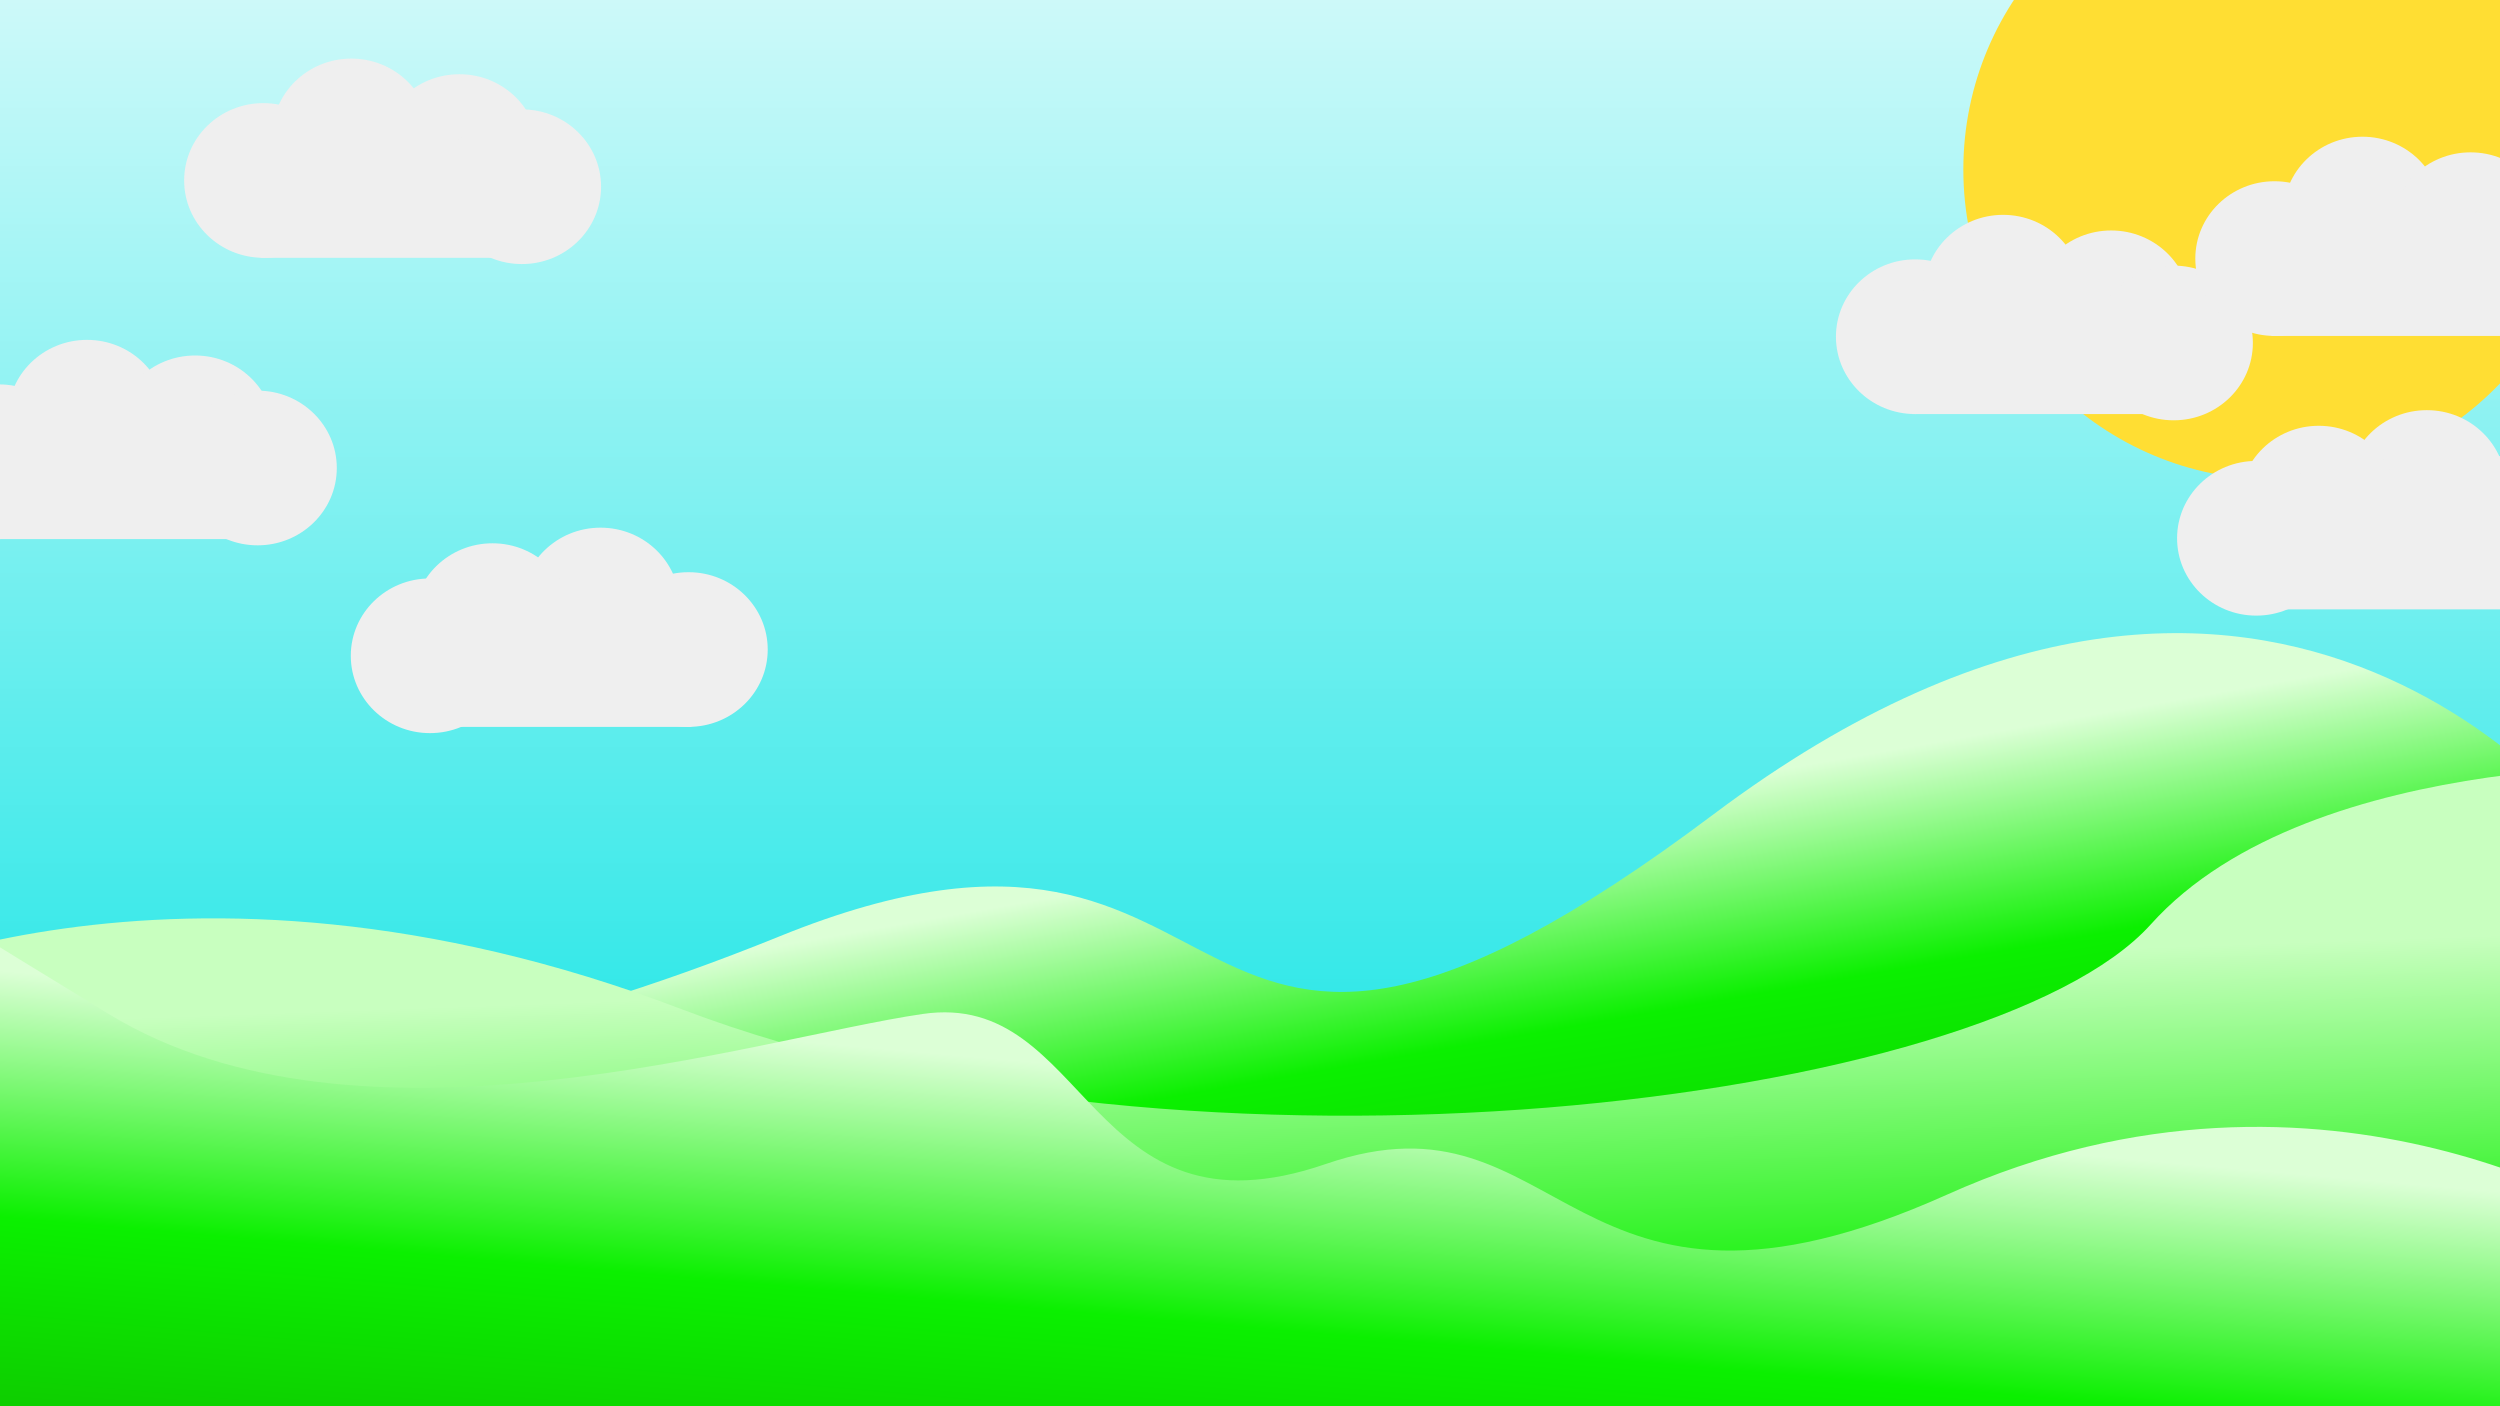 <?xml version="1.0" encoding="UTF-8" standalone="no"?>
<!-- Created with Inkscape (http://www.inkscape.org/) -->

<svg
   width="1920"
   height="1080"
   viewBox="0 0 1920 1080"
   version="1.1"
   id="svg1"
   inkscape:version="1.4 (86a8ad7, 2024-10-11)"
   sodipodi:docname="bg.svg"
   xmlns:inkscape="http://www.inkscape.org/namespaces/inkscape"
   xmlns:sodipodi="http://sodipodi.sourceforge.net/DTD/sodipodi-0.dtd"
   xmlns:xlink="http://www.w3.org/1999/xlink"
   xmlns="http://www.w3.org/2000/svg"
   xmlns:svg="http://www.w3.org/2000/svg">
  <sodipodi:namedview
     id="namedview1"
     pagecolor="#505050"
     bordercolor="#eeeeee"
     borderopacity="1"
     inkscape:showpageshadow="0"
     inkscape:pageopacity="0"
     inkscape:pagecheckerboard="0"
     inkscape:deskcolor="#505050"
     inkscape:document-units="px"
     inkscape:zoom="0.35355339"
     inkscape:cx="968.73629"
     inkscape:cy="647.70981"
     inkscape:window-width="1467"
     inkscape:window-height="1040"
     inkscape:window-x="227"
     inkscape:window-y="23"
     inkscape:window-maximized="0"
     inkscape:current-layer="layer4" />
  <defs
     id="defs1">
    <linearGradient
       id="linearGradient19"
       inkscape:collect="always">
      <stop
         style="stop-color:#185600;stop-opacity:1;"
         offset="0.131"
         id="stop17" />
      <stop
         style="stop-color:#0bf000;stop-opacity:1;"
         offset="0.463"
         id="stop18" />
      <stop
         style="stop-color:#c8ffbf;stop-opacity:1;"
         offset="0.576"
         id="stop19" />
    </linearGradient>
    <linearGradient
       id="linearGradient15"
       inkscape:collect="always">
      <stop
         style="stop-color:#185600;stop-opacity:1;"
         offset="0.131"
         id="stop13" />
      <stop
         style="stop-color:#0bf000;stop-opacity:1;"
         offset="0.466"
         id="stop14" />
      <stop
         style="stop-color:#dcffd6;stop-opacity:1;"
         offset="0.564"
         id="stop15" />
    </linearGradient>
    <linearGradient
       id="linearGradient8"
       inkscape:collect="always">
      <stop
         style="stop-color:#185600;stop-opacity:1;"
         offset="0.131"
         id="stop9" />
      <stop
         style="stop-color:#0bf000;stop-opacity:1;"
         offset="0.524"
         id="stop11" />
      <stop
         style="stop-color:#dcffd6;stop-opacity:1;"
         offset="0.601"
         id="stop10" />
    </linearGradient>
    <linearGradient
       id="linearGradient1"
       inkscape:collect="always">
      <stop
         style="stop-color:#06e3e3;stop-opacity:1;"
         offset="0.262"
         id="stop1" />
      <stop
         style="stop-color:#ffffff;stop-opacity:1;"
         offset="0.912"
         id="stop2" />
    </linearGradient>
    <linearGradient
       inkscape:collect="always"
       xlink:href="#linearGradient1"
       id="linearGradient2"
       x1="960.002"
       y1="1500.001"
       x2="960.002"
       y2="-420.003"
       gradientUnits="userSpaceOnUse" />
    <linearGradient
       inkscape:collect="always"
       xlink:href="#linearGradient8"
       id="linearGradient10"
       x1="772.877"
       y1="1847.42"
       x2="1147.625"
       y2="-277.883"
       gradientUnits="userSpaceOnUse"
       gradientTransform="matrix(-1.007,0,0,1.004,1987.606,86.222)" />
    <linearGradient
       inkscape:collect="always"
       xlink:href="#linearGradient15"
       id="linearGradient13"
       x1="748.968"
       y1="2065.493"
       x2="990.515"
       y2="-232.673"
       gradientUnits="userSpaceOnUse"
       gradientTransform="matrix(0.987,0,0,0.831,58.379,188.66)" />
    <linearGradient
       inkscape:collect="always"
       xlink:href="#linearGradient19"
       id="linearGradient17"
       x1="932.314"
       y1="2118.856"
       x2="849.595"
       y2="-249.922"
       gradientUnits="userSpaceOnUse" />
    <filter
       style="color-interpolation-filters:sRGB;"
       inkscape:label="Blur"
       id="filter38"
       x="-0.346"
       y="-0.296"
       width="1.693"
       height="1.592">
      <feGaussianBlur
         stdDeviation="54.299 46.018"
         result="blur"
         id="feGaussianBlur38" />
    </filter>
  </defs>
  <g
     inkscape:groupmode="layer"
     id="layer2"
     inkscape:label="bg">
    <rect
       style="fill:url(#linearGradient2)"
       id="rect1"
       width="1920.003"
       height="1079.998"
       x="0"
       y="0"
       ry="0" />
  </g>
  <g
     inkscape:label="Warstwa 1"
     inkscape:groupmode="layer"
     id="layer1">
    <path
       style="fill:url(#linearGradient10);stroke-width:1.005"
       d="m 2001.841,653.979 c 0,0 -247.686,-357.687 -686.118,-28.388 C 877.291,954.89 982.628,563.138 598.288,719.271 213.948,875.404 -53.666,829.983 -53.666,829.983 L -65.054,1261.478 2107.178,1230.252 Z"
       id="path2" />
    <path
       style="fill:url(#linearGradient17)"
       d="m -130.108,763.675 c 0,0 260.215,-138.593 653.367,11.314 393.151,149.907 1004.092,73.539 1128.542,-65.054 124.451,-138.593 424.264,-121.622 424.264,-121.622 l -31.113,661.852 -2339.109,31.113 z"
       id="path15" />
    <path
       style="fill:url(#linearGradient13);stroke-width:0.906"
       d="m 2025.573,945.65 c 0,0 -237.179,-159.861 -530.166,-28.211 C 1202.421,1049.089 1202.421,830.456 1018.258,893.93 834.095,957.404 836.886,759.929 708.53,778.736 580.174,797.543 276.026,896.281 83.492,778.736 -109.042,661.191 -223.446,588.313 -223.446,588.313 l 61.388,724.077 2218.325,-131.65 z"
       id="path11" />
  </g>
  <g
     inkscape:groupmode="layer"
     id="layer3"
     inkscape:label="sun">
    <ellipse
       style="fill:#ffde33;fill-opacity:1;filter:url(#filter38)"
       id="path19-8"
       cx="1640.728"
       cy="175.446"
       rx="188.09"
       ry="186.676"
       transform="matrix(1.271,0,0,1.276,-338.46,-93.689)" />
    <ellipse
       style="fill:#ffde33;fill-opacity:1"
       id="path19"
       cx="1780.495"
       cy="110.309"
       rx="188.09"
       ry="186.676" />
  </g>
  <g
     inkscape:groupmode="layer"
     id="layer4"
     inkscape:label="cloud">
    <g
       id="g38">
      <ellipse
         style="fill:#efefef;fill-opacity:1"
         id="path38"
         cx="202.233"
         cy="138.593"
         rx="60.811"
         ry="59.397" />
      <ellipse
         style="fill:#efefef;fill-opacity:1"
         id="path38-5"
         cx="269.811"
         cy="104.397"
         rx="60.811"
         ry="59.397" />
      <ellipse
         style="fill:#efefef;fill-opacity:1"
         id="path38-1"
         cx="352.811"
         cy="116.397"
         rx="60.811"
         ry="59.397" />
      <ellipse
         style="fill:#efefef;fill-opacity:1"
         id="path38-7"
         cx="400.811"
         cy="143.397"
         rx="60.811"
         ry="59.397" />
      <rect
         style="fill:#efefef;fill-opacity:1"
         id="rect38"
         width="201"
         height="80"
         x="200"
         y="118" />
    </g>
    <g
       id="g38-2"
       transform="translate(-202.963,216.019)">
      <ellipse
         style="fill:#efefef;fill-opacity:1"
         id="path38-3"
         cx="202.233"
         cy="138.593"
         rx="60.811"
         ry="59.397" />
      <ellipse
         style="fill:#efefef;fill-opacity:1"
         id="path38-5-2"
         cx="269.811"
         cy="104.397"
         rx="60.811"
         ry="59.397" />
      <ellipse
         style="fill:#efefef;fill-opacity:1"
         id="path38-1-2"
         cx="352.811"
         cy="116.397"
         rx="60.811"
         ry="59.397" />
      <ellipse
         style="fill:#efefef;fill-opacity:1"
         id="path38-7-1"
         cx="400.811"
         cy="143.397"
         rx="60.811"
         ry="59.397" />
      <rect
         style="fill:#efefef;fill-opacity:1"
         id="rect38-6"
         width="201"
         height="80"
         x="200"
         y="118" />
    </g>
    <g
       id="g38-6"
       transform="matrix(-1,0,0,1,731.029,360.246)">
      <ellipse
         style="fill:#efefef;fill-opacity:1"
         id="path38-18"
         cx="202.233"
         cy="138.593"
         rx="60.811"
         ry="59.397" />
      <ellipse
         style="fill:#efefef;fill-opacity:1"
         id="path38-5-9"
         cx="269.811"
         cy="104.397"
         rx="60.811"
         ry="59.397" />
      <ellipse
         style="fill:#efefef;fill-opacity:1"
         id="path38-1-27"
         cx="352.811"
         cy="116.397"
         rx="60.811"
         ry="59.397" />
      <ellipse
         style="fill:#efefef;fill-opacity:1"
         id="path38-7-9"
         cx="400.811"
         cy="143.397"
         rx="60.811"
         ry="59.397" />
      <rect
         style="fill:#efefef;fill-opacity:1"
         id="rect38-5"
         width="201"
         height="80"
         x="200"
         y="118" />
    </g>
    <g
       id="g38-23"
       transform="translate(1268.579,120)">
      <ellipse
         style="fill:#efefef;fill-opacity:1"
         id="path38-34"
         cx="202.233"
         cy="138.593"
         rx="60.811"
         ry="59.397" />
      <ellipse
         style="fill:#efefef;fill-opacity:1"
         id="path38-5-1"
         cx="269.811"
         cy="104.397"
         rx="60.811"
         ry="59.397" />
      <ellipse
         style="fill:#efefef;fill-opacity:1"
         id="path38-1-1"
         cx="352.811"
         cy="116.397"
         rx="60.811"
         ry="59.397" />
      <ellipse
         style="fill:#efefef;fill-opacity:1"
         id="path38-7-3"
         cx="400.811"
         cy="143.397"
         rx="60.811"
         ry="59.397" />
      <rect
         style="fill:#efefef;fill-opacity:1"
         id="rect38-8"
         width="201"
         height="80"
         x="200"
         y="118" />
    </g>
    <g
       id="g38-7"
       transform="translate(1544.579,60)">
      <ellipse
         style="fill:#efefef;fill-opacity:1"
         id="path38-79"
         cx="202.233"
         cy="138.593"
         rx="60.811"
         ry="59.397" />
      <ellipse
         style="fill:#efefef;fill-opacity:1"
         id="path38-5-3"
         cx="269.811"
         cy="104.397"
         rx="60.811"
         ry="59.397" />
      <ellipse
         style="fill:#efefef;fill-opacity:1"
         id="path38-1-19"
         cx="352.811"
         cy="116.397"
         rx="60.811"
         ry="59.397" />
      <ellipse
         style="fill:#efefef;fill-opacity:1"
         id="path38-7-8"
         cx="400.811"
         cy="143.397"
         rx="60.811"
         ry="59.397" />
      <rect
         style="fill:#efefef;fill-opacity:1"
         id="rect38-65"
         width="201"
         height="80"
         x="200"
         y="118" />
    </g>
    <g
       id="g38-60"
       transform="matrix(-1,0,0,1,2133.622,270)">
      <ellipse
         style="fill:#efefef;fill-opacity:1"
         id="path38-2"
         cx="202.233"
         cy="138.593"
         rx="60.811"
         ry="59.397" />
      <ellipse
         style="fill:#efefef;fill-opacity:1"
         id="path38-5-4"
         cx="269.811"
         cy="104.397"
         rx="60.811"
         ry="59.397" />
      <ellipse
         style="fill:#efefef;fill-opacity:1"
         id="path38-1-8"
         cx="352.811"
         cy="116.397"
         rx="60.811"
         ry="59.397" />
      <ellipse
         style="fill:#efefef;fill-opacity:1"
         id="path38-7-6"
         cx="400.811"
         cy="143.397"
         rx="60.811"
         ry="59.397" />
      <rect
         style="fill:#efefef;fill-opacity:1"
         id="rect38-50"
         width="201"
         height="80"
         x="200"
         y="118" />
    </g>
  </g>
</svg>

